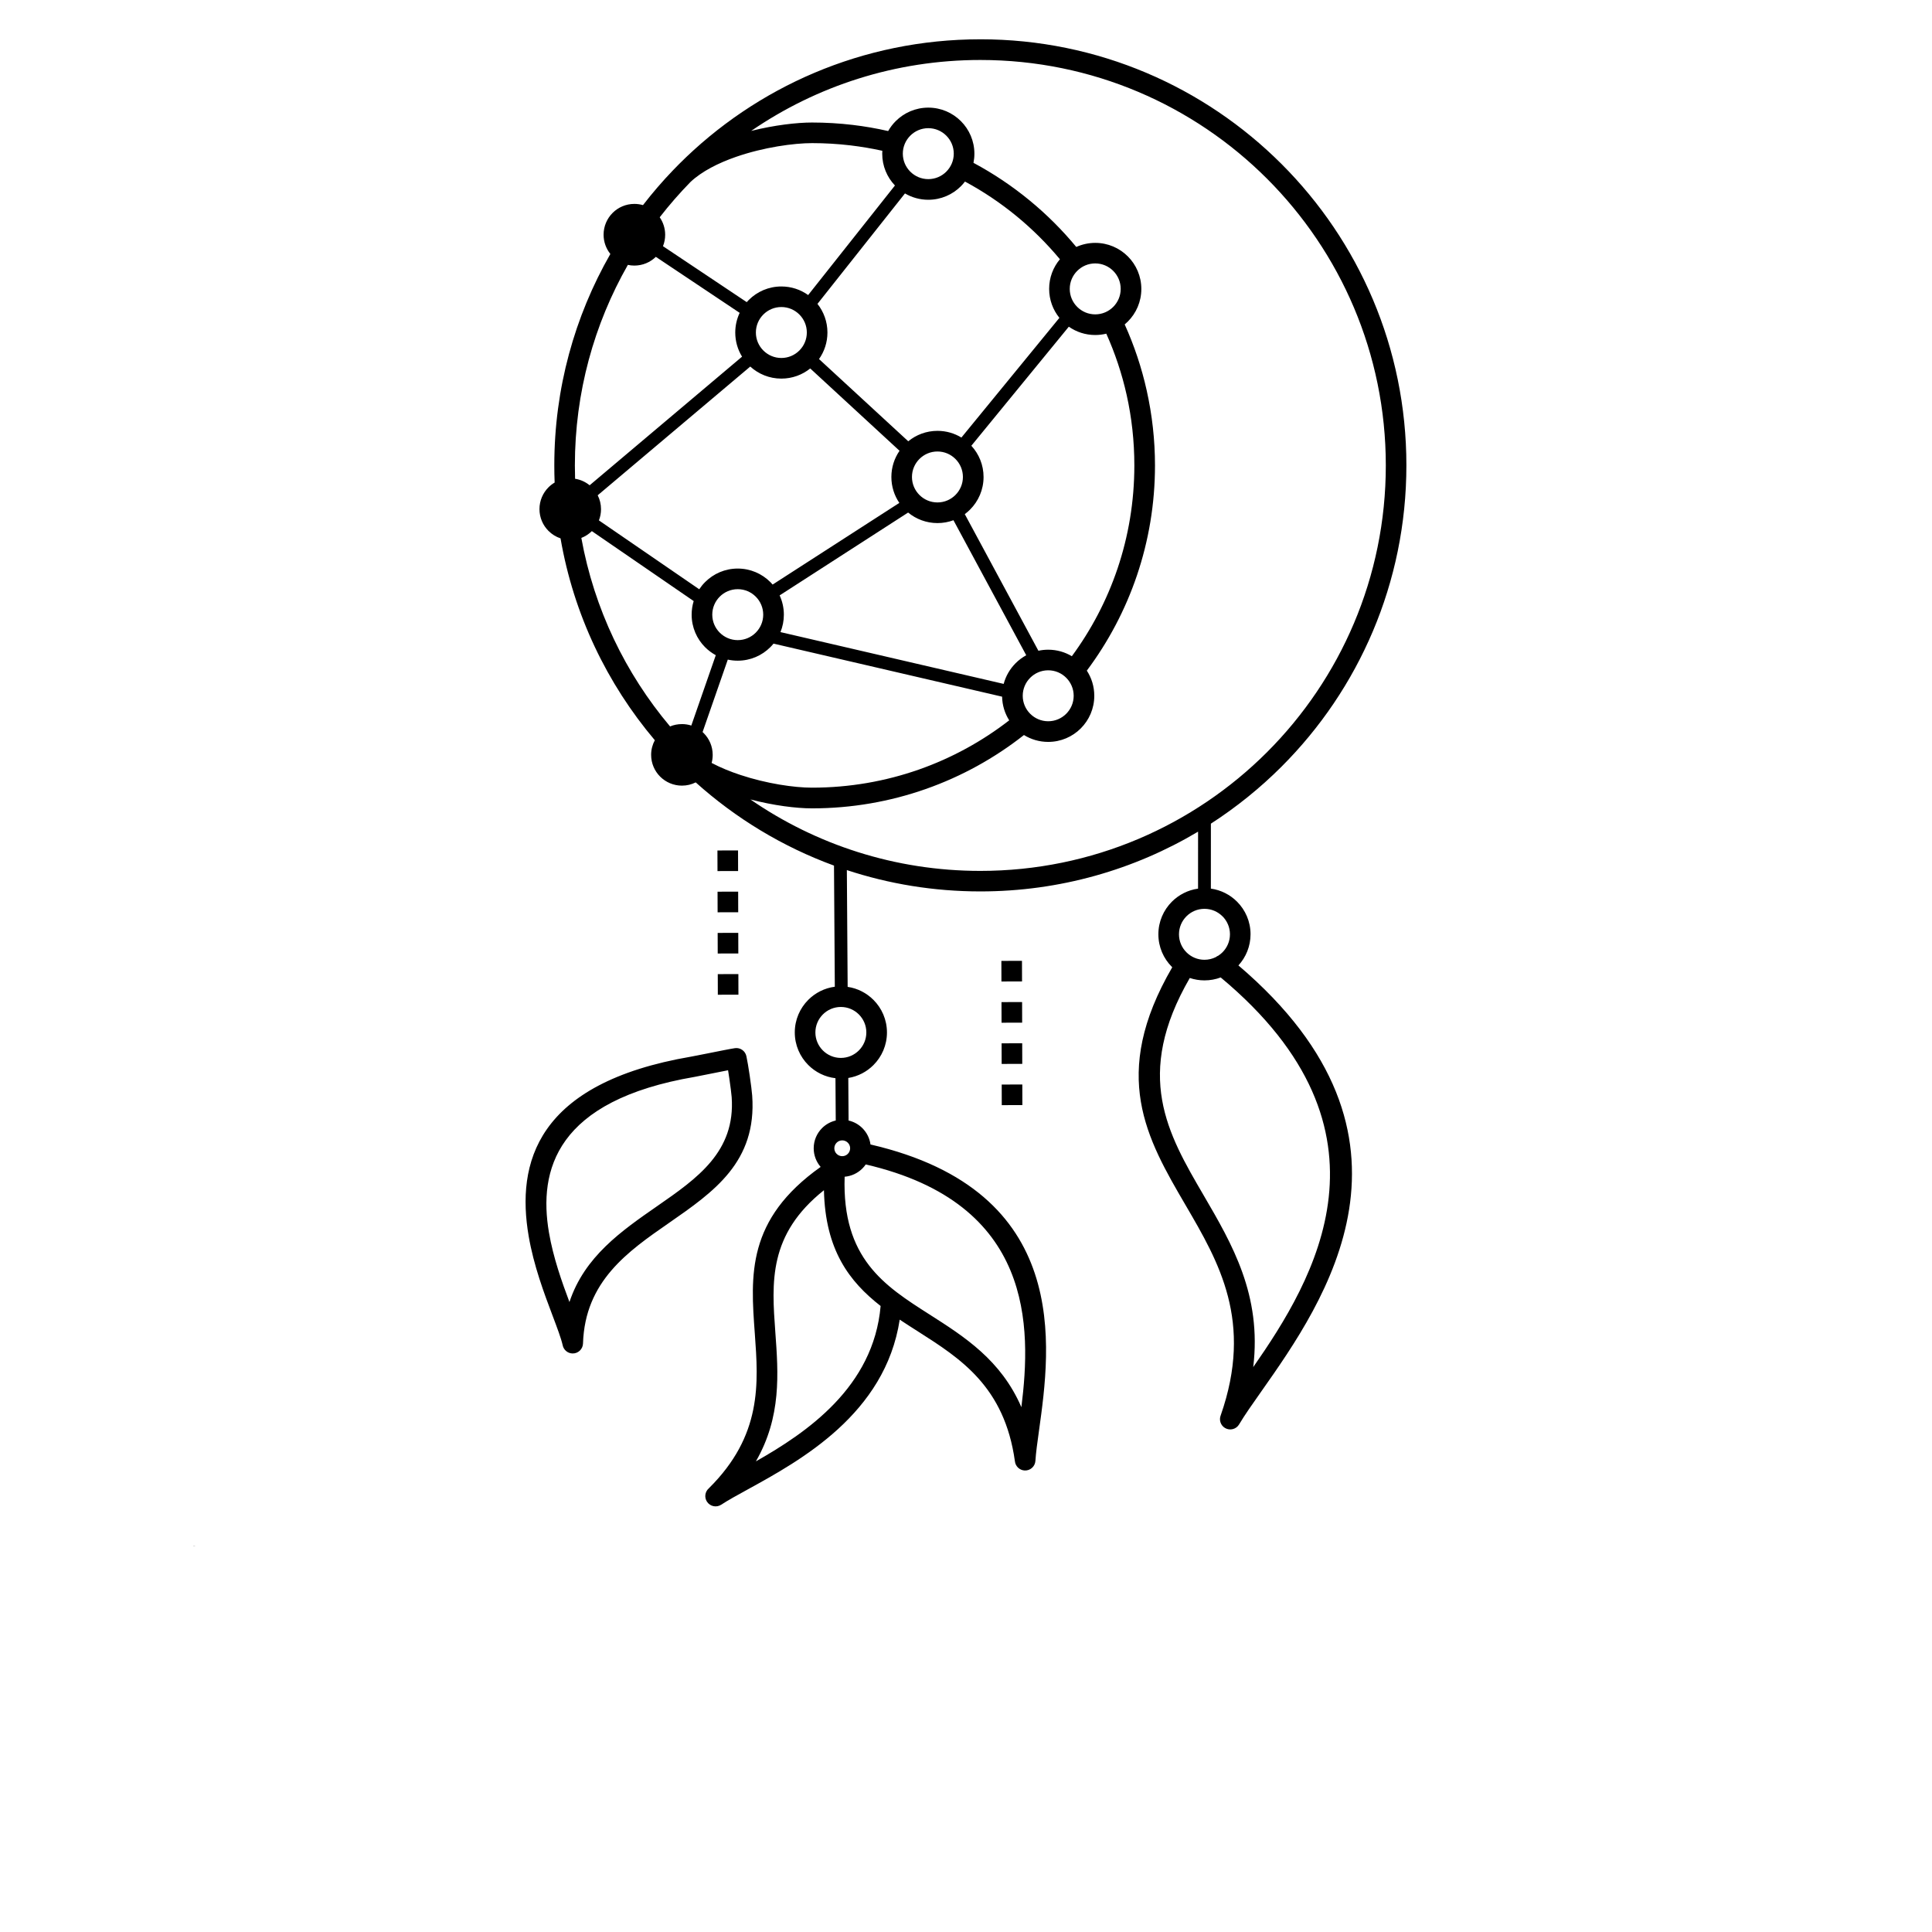 <?xml version="1.0" encoding="UTF-8"?>
<svg version="1.1" viewBox="0 0 700 700" xmlns="http://www.w3.org/2000/svg" xmlns:xlink="http://www.w3.org/1999/xlink">
 <defs>
  <symbol id="w" overflow="visible">
   <path d="m0.031 0h-0.016-0.016v-0.016-0.016h0.016 0.016-0.016v0.016 0.016h0.016v-0.016z"/>
  </symbol>
  <symbol id="e" overflow="visible">
   <path d="m0.016-0.016v0.016h-0.016v-0.031h0.016v0.016-0.016z"/>
  </symbol>
  <symbol id="b" overflow="visible">
   <path d="m0.031-0.016h-0.016v0.016c0.008 0 0.016-0.004 0.016-0.016v0.016h-0.016-0.016v-0.016l0.016-0.016v0.016h0.016z"/>
  </symbol>
  <symbol id="a" overflow="visible">
   <path d="m0.016-0.016v0.016-0.016zm0.016 0v0.016h-0.016-0.016v-0.016h0.016-0.016v-0.016h0.016v0.016h0.016z"/>
  </symbol>
  <symbol id="d" overflow="visible">
   <path d="m0.016-0.031v0.016 0.016h-0.016v-0.016-0.016z"/>
  </symbol>
  <symbol id="l" overflow="visible">
   <path d="m0.016-0.016v-0.016h0.016v0.031h-0.016-0.016v-0.016l0.016-0.016v0.016zm0 0.016v-0.016 0.016z"/>
  </symbol>
  <symbol id="k" overflow="visible">
   <path d="m0.016 0v-0.016 0.016zm0-0.016v-0.016c0.008 0 0.016 0.008 0.016 0.016v0.016h-0.016-0.016v-0.031h0.016z"/>
  </symbol>
  <symbol id="j" overflow="visible">
   <path d="m0-0.031h0.016v0.016-0.016h0.016l-0.016 0.031v0.016h-0.016v-0.016h0.016z"/>
  </symbol>
  <symbol id="i" overflow="visible">
   <path d="m0.016-0.031v0.016 0.016h0.016v-0.016c0-0.008-0.008-0.016-0.016-0.016zm0 0h0.016v0.016 0.016h-0.016-0.016v-0.016-0.016h0.016z"/>
  </symbol>
  <symbol id="v" overflow="visible">
   <path d="m0-0.031h0.016v0.031h-0.016z"/>
  </symbol>
  <symbol id="f" overflow="visible">
   <path d="m0.031-0.016v0.016h-0.016v-0.016 0.016h-0.016v-0.031h0.016v0.016-0.016c0.008 0 0.016 0.008 0.016 0.016z"/>
  </symbol>
  <symbol id="h" overflow="visible">
   <path d="m0-0.031h0.016 0.016v0.016h-0.016v0.016h-0.016zm0.016 0v0.016-0.016z"/>
  </symbol>
  <symbol id="g" overflow="visible">
   <path d="m0.031-0.031v0.016h-0.016c0.008 0 0.016 0.008 0.016 0.016h-0.016-0.016 0.016v-0.016h-0.016l0.016-0.016h0.016z"/>
  </symbol>
  <symbol id="c" overflow="visible">
   <path d="m0.016-0.016v0.016-0.016zm0-0.016v0.016h0.016c0 0.012-0.008 0.016-0.016 0.016h-0.016v-0.016l0.016-0.016z"/>
  </symbol>
  <symbol id="u" overflow="visible">
   <path d="m0-0.031h0.016v0.016-0.016h0.016l-0.016 0.031z"/>
  </symbol>
  <symbol id="t" overflow="visible">
   <path d="m0-0.031h0.016v0.016-0.016h0.016l-0.016 0.016 0.016 0.016h-0.016v-0.016 0.016h-0.016z"/>
  </symbol>
  <symbol id="s" overflow="visible">
   <path d="m0.016-0.031v0.031h-0.016v-0.031h0.016z"/>
  </symbol>
  <symbol id="r" overflow="visible">
   <path d="m0.031-0.016v-0.016c0.008 0 0.016 0.008 0.016 0.016v0.016h-0.016v-0.016 0.016h-0.016v-0.016 0.016h-0.016v-0.031h0.016v0.016-0.016 0.016h0.016z"/>
  </symbol>
  <symbol id="q" overflow="visible">
   <path d="m0.031-0.016v0.016h-0.016v-0.016 0.016h-0.016v-0.031h0.016v0.016-0.016c0.008 0 0.016 0.008 0.016 0.016z"/>
  </symbol>
  <symbol id="p" overflow="visible">
   <path d="m0-0.031h0.016l0.016 0.016v-0.016 0.031l-0.016-0.016v0.016h-0.016z"/>
  </symbol>
  <symbol id="o" overflow="visible">
   <path d="m0-0.016v-0.016h0.016v0.016 0.016-0.016-0.016h0.016v0.031h-0.016-0.016v-0.016z"/>
  </symbol>
  <symbol id="n" overflow="visible">
   <path d="m0-0.031h0.016v0.031h-0.016v0.016zm0 0h0.016z"/>
  </symbol>
  <symbol id="m" overflow="visible">
   <path d="m0.031-0.031v0.016h-0.016v0.016h0.016-0.016-0.016v-0.016l0.016-0.016h0.016z"/>
  </symbol>
 </defs>
 <g>
  <path d="m355.2 14.234c42.625 0 81.219 17.277 109.15 45.211 27.934 27.934 45.211 66.527 45.211 109.15s-17.277 81.219-45.211 109.15c-7.766 7.766-16.352 14.699-25.621 20.684l-0.008 23.531c3.676 0.512 6.981 2.223 9.484 4.731 3.023 3.023 4.891 7.195 4.891 11.809 0 4.348-1.672 8.316-4.394 11.293 73.125 62.227 31.062 121.99 8.309 154.33-3.258 4.629-6.106 8.66-8.055 11.957-1.047 1.773-3.332 2.363-5.106 1.316-1.605-0.953-2.238-2.922-1.559-4.602 11.883-34-0.672-55.488-12.676-76.047-14.141-24.211-27.59-47.246-4.883-86.297-0.047-0.047-0.094-0.094-0.141-0.129-3.023-3.023-4.891-7.195-4.891-11.809 0-4.609 1.867-8.781 4.891-11.809 2.5-2.5 5.805-4.219 9.484-4.731l0.008-20.645c-23.082 13.746-50.062 21.652-78.887 21.652-16.895 0-33.152-2.715-48.367-7.727l0.289 42.309c3.629 0.531 6.871 2.238 9.352 4.715 3.023 3.023 4.891 7.195 4.891 11.809 0 4.609-1.867 8.781-4.891 11.809-2.426 2.426-5.582 4.106-9.117 4.676l0.102 15.418c1.934 0.438 3.66 1.418 5.012 2.773 1.559 1.559 2.621 3.613 2.93 5.906 73.145 16.902 65.297 73.23 61.051 103.68-0.598 4.293-1.121 8.035-1.297 10.938-0.121 2.055-1.887 3.621-3.938 3.5-1.848-0.113-3.305-1.551-3.492-3.332-3.762-27.059-19.723-37.23-35-46.965-2.269-1.445-4.527-2.883-6.738-4.359-5.254 34.188-35.988 51.043-55.113 61.543-3.781 2.07-7.086 3.891-9.559 5.508-1.727 1.129-4.031 0.645-5.16-1.082-1.027-1.566-0.719-3.629 0.652-4.836 19.375-19.16 17.996-38.023 16.68-56.086-1.551-21.148-3.016-41.301 23.848-60.379-1.559-1.812-2.512-4.172-2.512-6.746 0-2.856 1.156-5.441 3.023-7.309 1.344-1.344 3.051-2.316 4.965-2.762l-0.102-15.324c-3.828-0.449-7.262-2.191-9.848-4.777-3.023-3.023-4.891-7.195-4.891-11.809 0-4.609 1.867-8.781 4.891-11.809 2.539-2.539 5.879-4.258 9.613-4.75l-0.297-43.887c-18.648-6.824-35.605-17.137-50.102-30.148-1.504 0.758-3.203 1.176-4.992 1.176-3.078 0-5.871-1.25-7.894-3.266-2.016-2.016-3.266-4.809-3.266-7.894 0-1.914 0.484-3.715 1.336-5.293-17.324-20.496-29.398-45.566-34.16-73.137-1.66-0.551-3.156-1.492-4.367-2.707-2.016-2.016-3.266-4.809-3.266-7.894 0-3.078 1.25-5.871 3.266-7.894 0.664-0.664 1.418-1.25 2.231-1.727-0.086-2.07-0.121-4.152-0.121-6.242 0-27.871 7.383-54.012 20.309-76.578-1.531-1.914-2.453-4.34-2.453-6.981 0-3.078 1.25-5.871 3.266-7.894 2.016-2.016 4.809-3.266 7.894-3.266 1.082 0 2.129 0.16 3.117 0.438 3.406-4.414 7.055-8.645 10.91-12.656l0.102-0.102c0.68-0.711 1.371-1.41 2.062-2.109 27.934-27.934 66.527-45.211 109.15-45.211zm15.102 341.36-7.465 0.02-0.02-7.465 7.465-0.02zm0.121 44.801-7.465 0.02-0.02-7.465 7.465-0.02zm-0.039-14.934-7.465 0.02-0.02-7.465 7.465-0.02zm-0.039-14.934-7.465 0.02-0.02-7.465 7.465-0.02zm-102.92-54.938-7.465 0.02-0.02-7.465 7.465-0.02zm0.121 44.801-7.465 0.02-0.02-7.465 7.465-0.02zm-0.039-14.934-7.465 0.02-0.02-7.465 7.465-0.02zm-0.039-14.934-7.465 0.02-0.02-7.465 7.465-0.02zm-56.234 156.26c-0.066 2.055-1.781 3.668-3.836 3.602-1.773-0.055-3.219-1.352-3.539-3.023-0.578-2.539-1.996-6.289-3.668-10.723-3.016-7.981-6.824-18.09-8.652-28.812-4.481-26.266 2.539-55.383 58.969-65.008 1.062-0.188 3.203-0.617 5.637-1.102 4.051-0.812 8.848-1.773 10.156-1.949 1.895-0.262 3.707 0.98 4.125 2.883 0.344 1.539 0.801 4.332 1.203 7.039 0.43 2.93 0.812 5.906 0.906 7.281 1.727 24.016-13.879 34.832-30.191 46.152-14.867 10.312-30.398 21.094-31.109 43.652zm-4.918-15.016c5.461-16.492 18.863-25.789 31.797-34.766 14.523-10.078 28.402-19.703 26.984-39.508-0.086-1.176-0.438-3.938-0.848-6.731-0.148-1.035-0.309-2.055-0.457-2.988-1.848 0.363-4.125 0.812-6.188 1.23-2.836 0.57-5.328 1.074-5.832 1.156-50.344 8.578-56.738 33.758-52.875 56.402 1.551 9.102 4.695 17.91 7.422 25.191zm107.36-49.867c-0.363 0.523-0.766 1.016-1.215 1.465-1.68 1.68-3.93 2.781-6.43 2.988-0.988 29.66 14.457 39.516 30.688 49.867 12.75 8.129 25.945 16.539 33.348 33.629 3.613-28.988 4.609-73.809-56.391-87.949zm-6.496-7.879c-0.523-0.523-1.242-0.84-2.023-0.84-0.793 0-1.512 0.316-2.023 0.84-0.523 0.523-0.84 1.242-0.84 2.023 0 0.793 0.316 1.512 0.84 2.023 0.523 0.523 1.242 0.84 2.023 0.84 0.793 0 1.512-0.316 2.023-0.84 0.523-0.523 0.84-1.242 0.84-2.023 0-0.793-0.316-1.512-0.84-2.023zm-8.645 17.211c-20.199 16.082-18.938 33.34-17.621 51.426 1.102 15.074 2.238 30.668-7.039 46.824 18.406-10.445 42.633-26.863 45.191-56.297-11.32-8.828-20.066-20.273-20.535-41.945zm12.648-63.68c-1.672-1.672-3.977-2.707-6.523-2.707-2.547 0-4.852 1.035-6.523 2.707s-2.707 3.977-2.707 6.523c0 2.547 1.035 4.852 2.707 6.523s3.977 2.707 6.523 2.707c2.547 0 4.852-1.035 6.523-2.707s2.707-3.977 2.707-6.523c0-2.547-1.035-4.852-2.707-6.523zm131.09-13.402c-1.828 0.691-3.816 1.062-5.879 1.062-1.855 0-3.641-0.309-5.312-0.867-20.383 35.223-8.027 56.391 4.965 78.645 10.398 17.797 21.16 36.242 18.023 62.336 21.895-31.453 54.965-85.566-11.789-141.18zm0.645-22.156c-1.672-1.672-3.977-2.707-6.523-2.707s-4.852 1.035-6.523 2.707-2.707 3.977-2.707 6.523 1.035 4.852 2.707 6.523 3.977 2.707 6.523 2.707c1.465 0 2.856-0.344 4.09-0.953 0.289-0.223 0.605-0.41 0.941-0.543 0.543-0.355 1.047-0.758 1.504-1.215 1.672-1.672 2.707-3.977 2.707-6.523 0-2.547-1.035-4.852-2.707-6.523zm-195.85-69.645c1.184 0 2.332 0.188 3.406 0.531l8.867-25.488c-1.418-0.773-2.715-1.746-3.856-2.875-3.023-3.023-4.891-7.195-4.891-11.809 0-1.719 0.262-3.371 0.738-4.93l-36.895-25.34c-1.074 1.062-2.371 1.902-3.809 2.465 4.648 25.723 15.988 49.113 32.152 68.301 1.316-0.551 2.762-0.848 4.285-0.848zm7.504 2.902c0.129 0.121 0.262 0.242 0.383 0.363 2.016 2.016 3.266 4.809 3.266 7.894 0 1.008-0.129 1.988-0.383 2.922 3.219 1.699 6.777 3.144 10.414 4.348 9.512 3.156 19.48 4.609 25.945 4.609 13.598 0 26.629-2.316 38.734-6.562 11.898-4.18 22.922-10.238 32.723-17.828-1.578-2.492-2.512-5.422-2.574-8.578l-82.816-19.219c-0.363 0.449-0.758 0.887-1.168 1.289-3.023 3.023-7.195 4.891-11.809 4.891-1.23 0-2.438-0.129-3.594-0.391l-9.129 26.234zm-46.211-91.785c1.98 0.316 3.781 1.148 5.273 2.363l55.227-46.602c-1.566-2.539-2.465-5.535-2.465-8.734 0-2.559 0.578-4.977 1.598-7.141l-30.371-20.289c-2.008 1.961-4.762 3.164-7.785 3.164-0.812 0-1.598-0.086-2.352-0.254-12.219 21.43-19.199 46.219-19.199 72.652 0 1.625 0.027 3.238 0.074 4.844zm8.195 5.984c0.766 1.512 1.203 3.231 1.203 5.039 0 1.43-0.27 2.801-0.766 4.059l36.352 24.957c0.625-0.941 1.336-1.82 2.137-2.613 3.023-3.023 7.195-4.891 11.809-4.891 4.609 0 8.781 1.867 11.809 4.891 0.289 0.289 0.57 0.59 0.84 0.906l45.902-29.586c-1.82-2.68-2.883-5.906-2.883-9.391 0-3.527 1.094-6.793 2.957-9.492l-32.359-29.828c-2.867 2.305-6.496 3.676-10.461 3.676-4.34 0-8.289-1.652-11.266-4.367l-55.273 46.637zm22.457-100.74c1.25 1.801 1.988 3.996 1.988 6.356 0 1.457-0.281 2.856-0.793 4.133l30.344 20.273c0.234-0.27 0.484-0.531 0.738-0.785 3.023-3.023 7.195-4.891 11.809-4.891 3.621 0 6.973 1.148 9.707 3.109l31.445-39.695c-2.856-2.996-4.609-7.055-4.609-11.516 0-0.355 0.008-0.711 0.039-1.062-3.754-0.832-7.625-1.484-11.594-1.961-4.527-0.531-9.156-0.812-13.859-0.812-6.562 0-17.5 1.477-27.59 4.984-6.348 2.211-12.301 5.199-16.445 9.07-3.957 4.051-7.691 8.324-11.164 12.805zm140.77 156.69c3.125 0 6.059 0.859 8.566 2.363 7.039-9.566 12.656-20.234 16.531-31.695 3.965-11.73 6.113-24.324 6.113-37.438 0-8.801-0.961-17.34-2.781-25.508-1.719-7.711-4.211-15.148-7.383-22.223-1.289 0.316-2.633 0.484-4.012 0.484-3.555 0-6.859-1.109-9.566-3.016l-35.316 43.137c2.742 2.977 4.426 6.953 4.426 11.32 0 4.609-1.867 8.781-4.891 11.809-0.598 0.598-1.23 1.148-1.914 1.645l26.676 49.504c1.148-0.254 2.332-0.383 3.555-0.383zm13.98 7.57c1.719 2.621 2.715 5.758 2.715 9.137 0 4.609-1.867 8.781-4.891 11.809-3.023 3.023-7.195 4.891-11.809 4.891-3.219 0-6.234-0.914-8.781-2.492-10.602 8.344-22.605 15.008-35.605 19.57-12.906 4.535-26.77 7-41.18 7-5.738 0-13.953-1.035-22.324-3.231 23.668 16.332 52.379 25.891 83.309 25.891 40.562 0 77.289-16.445 103.88-43.027 26.582-26.582 43.027-63.309 43.027-103.88 0-40.562-16.445-77.289-43.027-103.88-26.582-26.582-63.309-43.027-103.88-43.027-30.82 0-59.414 9.492-83.039 25.703 8.438-2.117 16.621-3.043 22.055-3.043 4.965 0 9.883 0.297 14.738 0.867 4.301 0.512 8.586 1.25 12.844 2.223 0.746-1.324 1.672-2.531 2.734-3.594 3.023-3.023 7.195-4.891 11.809-4.891 4.609 0 8.781 1.867 11.809 4.891 3.023 3.023 4.891 7.195 4.891 11.809 0 1.129-0.113 2.238-0.328 3.305 7.223 3.863 14.047 8.445 20.375 13.656 6.133 5.039 11.777 10.676 16.867 16.82 2.09-0.941 4.426-1.477 6.871-1.477 4.609 0 8.781 1.867 11.809 4.891 3.023 3.023 4.891 7.195 4.891 11.809 0 4.609-1.867 8.781-4.891 11.809-0.363 0.363-0.746 0.711-1.137 1.035 3.434 7.606 6.133 15.633 7.988 23.988 1.949 8.773 2.988 17.844 2.988 27.113 0 13.898-2.297 27.281-6.523 39.797-4.238 12.535-10.414 24.164-18.172 34.535zm-30.117 4.824c0.766-2.883 2.285-5.449 4.332-7.504 1.129-1.129 2.426-2.102 3.844-2.875l-26.367-48.926c-1.801 0.672-3.762 1.035-5.797 1.035-4.043 0-7.738-1.438-10.629-3.816l-46.555 30.016c0.98 2.129 1.531 4.5 1.531 6.992 0 2.231-0.438 4.367-1.23 6.309l80.883 18.77zm22.66-2.223c-1.672-1.672-3.977-2.707-6.523-2.707s-4.852 1.035-6.523 2.707-2.707 3.977-2.707 6.523c0 2.547 1.035 4.852 2.707 6.523s3.977 2.707 6.523 2.707 4.852-1.035 6.523-2.707 2.707-3.977 2.707-6.523c0-2.547-1.035-4.852-2.707-6.523zm-36.688-179.77c-0.457 0.598-0.953 1.156-1.477 1.688-3.023 3.023-7.195 4.891-11.809 4.891-3.078 0-5.973-0.84-8.445-2.297l-31.707 40.02c2.258 2.848 3.613 6.449 3.613 10.371 0 3.586-1.129 6.906-3.051 9.621l32.332 29.793c2.883-2.363 6.562-3.781 10.586-3.781 3.172 0 6.141 0.887 8.672 2.426l35.504-43.371c-2.324-2.867-3.715-6.523-3.715-10.5 0-4.09 1.465-7.832 3.902-10.734-4.715-5.656-9.957-10.875-15.66-15.566-5.777-4.75-12.051-8.98-18.742-12.582zm-6.758-16.652c-1.672-1.672-3.977-2.707-6.523-2.707s-4.852 1.035-6.523 2.707-2.707 3.977-2.707 6.523c0 2.547 1.035 4.852 2.707 6.523s3.977 2.707 6.523 2.707 4.852-1.035 6.523-2.707 2.707-3.977 2.707-6.523c0-2.547-1.035-4.852-2.707-6.523zm60.48 49c-1.672-1.672-3.977-2.707-6.523-2.707s-4.852 1.035-6.523 2.707c-1.672 1.672-2.707 3.977-2.707 6.523 0 2.547 1.035 4.852 2.707 6.523 1.672 1.672 3.977 2.707 6.523 2.707s4.852-1.035 6.523-2.707c1.672-1.672 2.707-3.977 2.707-6.523 0-2.547-1.035-4.852-2.707-6.523zm-129.52 118.03c-1.672-1.672-3.977-2.707-6.523-2.707s-4.852 1.035-6.523 2.707-2.707 3.977-2.707 6.523c0 2.547 1.035 4.852 2.707 6.523s3.977 2.707 6.523 2.707 4.852-1.035 6.523-2.707 2.707-3.977 2.707-6.523c0-2.547-1.035-4.852-2.707-6.523zm72.352-49.887c-1.672-1.672-3.977-2.707-6.523-2.707s-4.852 1.035-6.523 2.707-2.707 3.977-2.707 6.523 1.035 4.852 2.707 6.523 3.977 2.707 6.523 2.707 4.852-1.035 6.523-2.707 2.707-3.977 2.707-6.523-1.035-4.852-2.707-6.523zm-56.551-52.34c-1.672-1.672-3.977-2.707-6.523-2.707s-4.852 1.035-6.523 2.707c-1.672 1.672-2.707 3.977-2.707 6.523s1.035 4.852 2.707 6.523c1.672 1.672 3.977 2.707 6.523 2.707s4.852-1.035 6.523-2.707c1.672-1.672 2.707-3.977 2.707-6.523s-1.035-4.852-2.707-6.523z"/>
  <use x="70" y="560.141" xlink:href="#w"/>
  <use x="70.035" y="560.141" xlink:href="#e"/>
  <use x="70.059" y="560.141" xlink:href="#b"/>
  <use x="70.09" y="560.141" xlink:href="#a"/>
  <use x="70.121" y="560.141" xlink:href="#d"/>
  <use x="70.145" y="560.141" xlink:href="#b"/>
  <use x="70.176" y="560.141" xlink:href="#l"/>
  <use x="70.223" y="560.141" xlink:href="#k"/>
  <use x="70.258" y="560.141" xlink:href="#j"/>
  <use x="70.305" y="560.141" xlink:href="#i"/>
  <use x="70.344" y="560.141" xlink:href="#v"/>
  <use x="70.359" y="560.141" xlink:href="#b"/>
  <use x="70.391" y="560.141" xlink:href="#f"/>
  <use x="70.426" y="560.141" xlink:href="#a"/>
  <use x="70.473" y="560.141" xlink:href="#h"/>
  <use x="70.508" y="560.141" xlink:href="#a"/>
  <use x="70.539" y="560.141" xlink:href="#f"/>
  <use x="70.57" y="560.141" xlink:href="#a"/>
  <use x="70.602" y="560.141" xlink:href="#g"/>
  <use x="70.629" y="560.141" xlink:href="#c"/>
  <use x="70.664" y="560.141" xlink:href="#u"/>
  <use x="70.691" y="560.141" xlink:href="#g"/>
  <use x="70.723" y="560.141" xlink:href="#t"/>
  <use x="70.75" y="560.141" xlink:href="#a"/>
  <use x="70" y="560.188" xlink:href="#s"/>
  <use x="70.02" y="560.188" xlink:href="#e"/>
  <use x="70.043" y="560.188" xlink:href="#c"/>
  <use x="70.074" y="560.188" xlink:href="#r"/>
  <use x="70.141" y="560.188" xlink:href="#d"/>
  <use x="70.164" y="560.188" xlink:href="#q"/>
  <use x="70.195" y="560.188" xlink:href="#b"/>
  <use x="70.242" y="560.188" xlink:href="#p"/>
  <use x="70.281" y="560.188" xlink:href="#c"/>
  <use x="70.316" y="560.188" xlink:href="#o"/>
  <use x="70.348" y="560.188" xlink:href="#f"/>
  <use x="70.398" y="560.188" xlink:href="#h"/>
  <use x="70.434" y="560.188" xlink:href="#e"/>
  <use x="70.453" y="560.188" xlink:href="#c"/>
  <use x="70.488" y="560.188" xlink:href="#n"/>
  <use x="70.504" y="560.188" xlink:href="#b"/>
  <use x="70.535" y="560.188" xlink:href="#m"/>
  <use x="70.562" y="560.188" xlink:href="#d"/>
 </g>
</svg>
